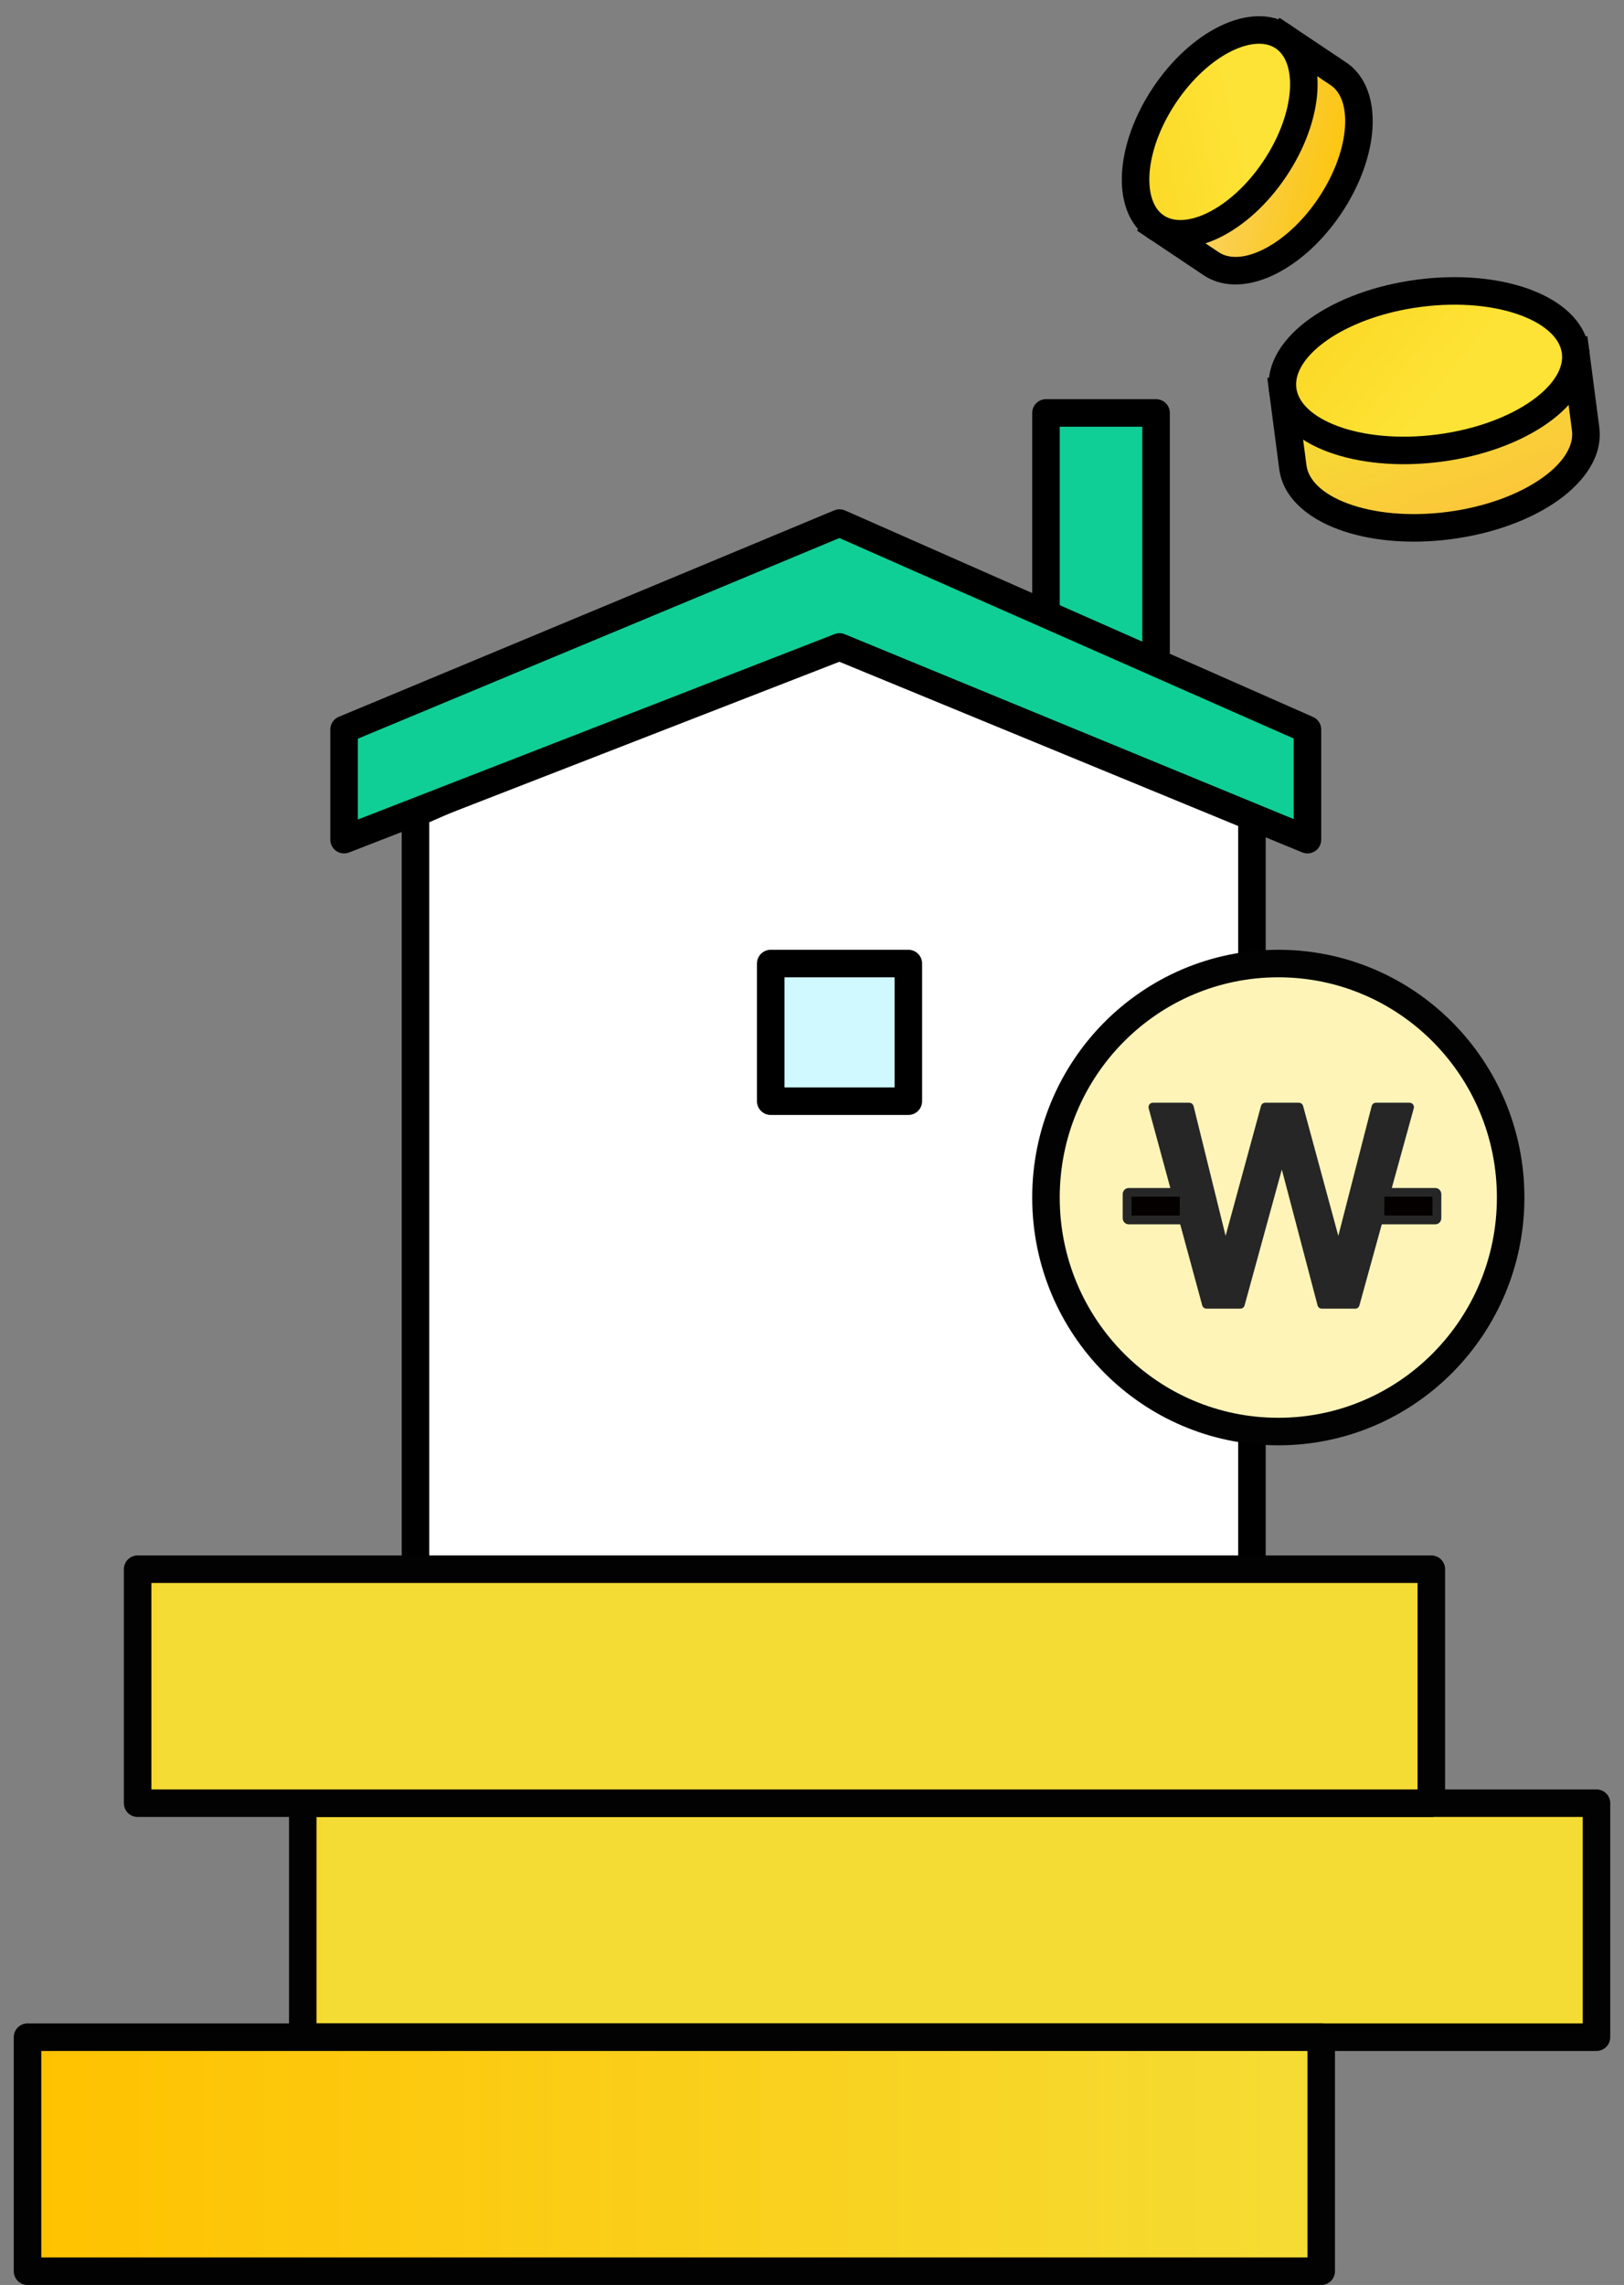 <svg width="59" height="83" viewBox="0 0 59 83" fill="none" xmlns="http://www.w3.org/2000/svg">
<rect x="0" y="0" width="59" height="83" fill="#808080" stroke="none"/>
<path d="M42 15H38V28H42V15Z" fill="#10CF96" stroke="black" stroke-linecap="round" stroke-linejoin="round"/>
<path d="M45.483 29.543V57H15.094V29.543L30.288 22.857L45.483 29.543Z" fill="white" stroke="black" stroke-linecap="round" stroke-linejoin="round"/>
<rect x="28" y="35" width="5" height="5" fill="#D0F9FF" stroke="black" stroke-linejoin="round"/>
<path d="M58 65.5H11V74H58V65.5Z" fill="url(#paint0_linear_383_1627)" stroke="#020202" stroke-linejoin="round"/>
<path d="M30.5 19L12.5 26.5V30.5L30.5 23.5L47.5 30.5V26.5L30.5 19Z" fill="#10CF96" stroke="black" stroke-linejoin="round"/>
<path d="M52 57H5V65.5H52V57Z" fill="url(#paint1_linear_383_1627)" stroke="#020202" stroke-linejoin="round"/>
<path d="M54.882 43.5C54.882 48.19 51.105 52 46.441 52C41.778 52 38 48.196 38 43.5C38 38.804 41.778 35 46.441 35C51.105 35 54.882 38.804 54.882 43.5Z" fill="#FFF4B8" stroke="#020202"/>
<path d="M41.885 40.216H43.206L44.517 45.529L45.966 40.216H47.188L48.627 45.519L49.987 40.216H51.209L49.233 47.375H48.022L46.572 41.864L45.062 47.375H43.831L41.885 40.216Z" fill="#262626"/>
<path d="M49.233 47.536H48.021C47.947 47.536 47.883 47.488 47.867 47.417L46.569 42.483L45.216 47.417C45.197 47.488 45.132 47.536 45.062 47.536H43.831C43.757 47.536 43.696 47.488 43.677 47.417L41.731 40.258C41.718 40.21 41.731 40.158 41.756 40.12C41.785 40.081 41.833 40.056 41.885 40.056H43.206C43.279 40.056 43.343 40.107 43.363 40.178L44.526 44.891L45.812 40.174C45.831 40.104 45.895 40.056 45.966 40.056H47.188C47.261 40.056 47.322 40.104 47.342 40.174L48.621 44.891L49.833 40.178C49.852 40.107 49.916 40.056 49.987 40.056H51.208C51.26 40.056 51.304 40.078 51.337 40.12C51.365 40.158 51.378 40.213 51.362 40.261L49.387 47.42C49.368 47.491 49.304 47.539 49.233 47.539V47.536ZM48.146 47.215H49.111L50.997 40.376H50.108L48.778 45.558C48.759 45.628 48.698 45.676 48.624 45.679C48.55 45.679 48.489 45.631 48.47 45.561L47.066 40.376H46.091L44.674 45.571C44.655 45.641 44.603 45.692 44.517 45.689C44.443 45.689 44.382 45.638 44.363 45.567L43.08 40.376H42.096L43.956 47.215H44.943L46.418 41.822C46.437 41.752 46.502 41.704 46.572 41.704C46.646 41.704 46.71 41.752 46.726 41.822L48.143 47.215H48.146Z" fill="#262626"/>
<path d="M52.202 44.253V43.371C52.202 43.337 52.175 43.31 52.141 43.31H50.192C50.158 43.31 50.131 43.337 50.131 43.371V44.253C50.131 44.286 50.158 44.314 50.192 44.314H52.141C52.175 44.314 52.202 44.286 52.202 44.253Z" fill="#040000"/>
<path d="M52.141 44.474H50.192C50.07 44.474 49.971 44.374 49.971 44.253V43.374C49.971 43.252 50.07 43.153 50.192 43.153H52.141C52.263 43.153 52.363 43.252 52.363 43.374V44.253C52.363 44.374 52.263 44.474 52.141 44.474ZM50.291 44.153H52.042V43.47H50.291V44.153V44.153Z" fill="#262626"/>
<path d="M43.02 44.253V43.371C43.02 43.337 42.992 43.31 42.959 43.31H41.009C40.976 43.31 40.948 43.337 40.948 43.371V44.253C40.948 44.286 40.976 44.314 41.009 44.314H42.959C42.992 44.314 43.02 44.286 43.02 44.253Z" fill="#040000"/>
<path d="M42.959 44.474H41.009C40.888 44.474 40.788 44.374 40.788 44.253V43.374C40.788 43.252 40.888 43.153 41.009 43.153H42.959C43.081 43.153 43.18 43.252 43.18 43.374V44.253C43.18 44.374 43.081 44.474 42.959 44.474ZM41.109 44.153H42.859V43.47H41.109V44.153V44.153Z" fill="#262626"/>
<path d="M48 74H1V82.5H48V74Z" fill="url(#paint2_linear_383_1627)" stroke="#020202" stroke-linejoin="round"/>
<path fill-rule="evenodd" clip-rule="evenodd" d="M44.312 4.79L42.002 8.24L44.004 9.581C45.11 10.321 47.041 9.377 48.316 7.471C49.592 5.566 49.729 3.421 48.624 2.68L46.621 1.34L44.312 4.79Z" fill="url(#paint3_linear_383_1627)"/>
<path d="M42.002 8.24L41.587 7.962L41.308 8.378L41.724 8.656L42.002 8.24ZM44.312 4.79L43.896 4.512L44.312 4.79ZM44.004 9.581L44.282 9.165L44.004 9.581ZM48.624 2.68L48.345 3.096L48.624 2.68ZM46.621 1.34L46.9 0.925L46.484 0.646L46.206 1.062L46.621 1.34ZM42.417 8.519L44.727 5.068L43.896 4.512L41.587 7.962L42.417 8.519ZM44.282 9.165L42.28 7.825L41.724 8.656L43.726 9.996L44.282 9.165ZM47.901 7.193C47.303 8.086 46.565 8.732 45.877 9.069C45.176 9.412 44.625 9.395 44.282 9.165L43.726 9.996C44.489 10.507 45.457 10.388 46.316 9.967C47.189 9.54 48.054 8.762 48.732 7.749L47.901 7.193ZM48.345 3.096C48.688 3.325 48.914 3.828 48.864 4.607C48.815 5.371 48.498 6.3 47.901 7.193L48.732 7.749C49.41 6.736 49.8 5.64 49.862 4.671C49.923 3.716 49.665 2.776 48.902 2.265L48.345 3.096ZM46.343 1.756L48.345 3.096L48.902 2.265L46.9 0.925L46.343 1.756ZM44.727 5.068L47.037 1.618L46.206 1.062L43.896 4.512L44.727 5.068Z" fill="black"/>
<ellipse cx="44.312" cy="4.791" rx="4.152" ry="2.409" transform="rotate(-56.2 44.312 4.791)" fill="url(#paint4_linear_383_1627)" stroke="black"/>
<path fill-rule="evenodd" clip-rule="evenodd" d="M51.92 13.465L46.602 14.16L46.969 16.973C47.172 18.526 49.718 19.474 52.656 19.09C55.593 18.705 57.809 17.135 57.606 15.582L57.239 12.769L51.92 13.465Z" fill="url(#paint5_linear_383_1627)"/>
<path d="M46.602 14.16L46.537 13.664L46.041 13.729L46.106 14.225L46.602 14.16ZM51.92 13.465L51.855 12.969L51.92 13.465ZM57.239 12.769L57.734 12.704L57.669 12.209L57.174 12.273L57.239 12.769ZM46.666 14.656L51.985 13.96L51.855 12.969L46.537 13.664L46.666 14.656ZM47.465 16.908L47.097 14.095L46.106 14.225L46.474 17.037L47.465 16.908ZM52.591 18.594C51.186 18.777 49.9 18.638 48.962 18.289C47.999 17.931 47.531 17.41 47.465 16.908L46.474 17.037C46.611 18.088 47.517 18.818 48.613 19.226C49.732 19.643 51.188 19.786 52.72 19.585L52.591 18.594ZM57.11 15.646C57.176 16.149 56.857 16.772 56.02 17.366C55.202 17.945 53.995 18.41 52.591 18.594L52.72 19.585C54.253 19.385 55.623 18.873 56.598 18.182C57.552 17.506 58.239 16.568 58.102 15.517L57.11 15.646ZM56.743 12.834L57.11 15.646L58.102 15.517L57.734 12.704L56.743 12.834ZM51.985 13.96L57.303 13.265L57.174 12.273L51.855 12.969L51.985 13.96Z" fill="black"/>
<ellipse cx="51.92" cy="13.465" rx="5.364" ry="2.836" transform="rotate(-7.45 51.92 13.465)" fill="url(#paint6_linear_383_1627)" stroke="black"/>
<defs>
<linearGradient id="paint0_linear_383_1627" x1="10.177" y1="69.75" x2="11.823" y2="69.75" gradientUnits="userSpaceOnUse">
<stop stop-color="#FFC200"/>
<stop offset="1" stop-color="#F5DC34"/>
</linearGradient>
<linearGradient id="paint1_linear_383_1627" x1="4.177" y1="61.25" x2="5.823" y2="61.25" gradientUnits="userSpaceOnUse">
<stop stop-color="#FFC200"/>
<stop offset="1" stop-color="#F5DC34"/>
</linearGradient>
<linearGradient id="paint2_linear_383_1627" x1="1" y1="78.25" x2="48" y2="78.25" gradientUnits="userSpaceOnUse">
<stop stop-color="#FFC200"/>
<stop offset="1" stop-color="#F5DC34"/>
</linearGradient>
<linearGradient id="paint3_linear_383_1627" x1="42.366" y1="5.721" x2="49.366" y2="7.221" gradientUnits="userSpaceOnUse">
<stop stop-color="#FAD57D"/>
<stop offset="1" stop-color="#FCC400"/>
</linearGradient>
<linearGradient id="paint4_linear_383_1627" x1="42.467" y1="2.783" x2="44.914" y2="5.125" gradientUnits="userSpaceOnUse">
<stop stop-color="#FCDA29"/>
<stop offset="1" stop-color="#FDE335"/>
</linearGradient>
<linearGradient id="paint5_linear_383_1627" x1="50.866" y1="14.221" x2="52.656" y2="19.09" gradientUnits="userSpaceOnUse">
<stop stop-color="#F5DC34"/>
<stop offset="1" stop-color="#FCC63B"/>
</linearGradient>
<linearGradient id="paint6_linear_383_1627" x1="49.536" y1="11.101" x2="52.416" y2="14.127" gradientUnits="userSpaceOnUse">
<stop stop-color="#FCDA29"/>
<stop offset="1" stop-color="#FDE335"/>
</linearGradient>
</defs>
</svg>
